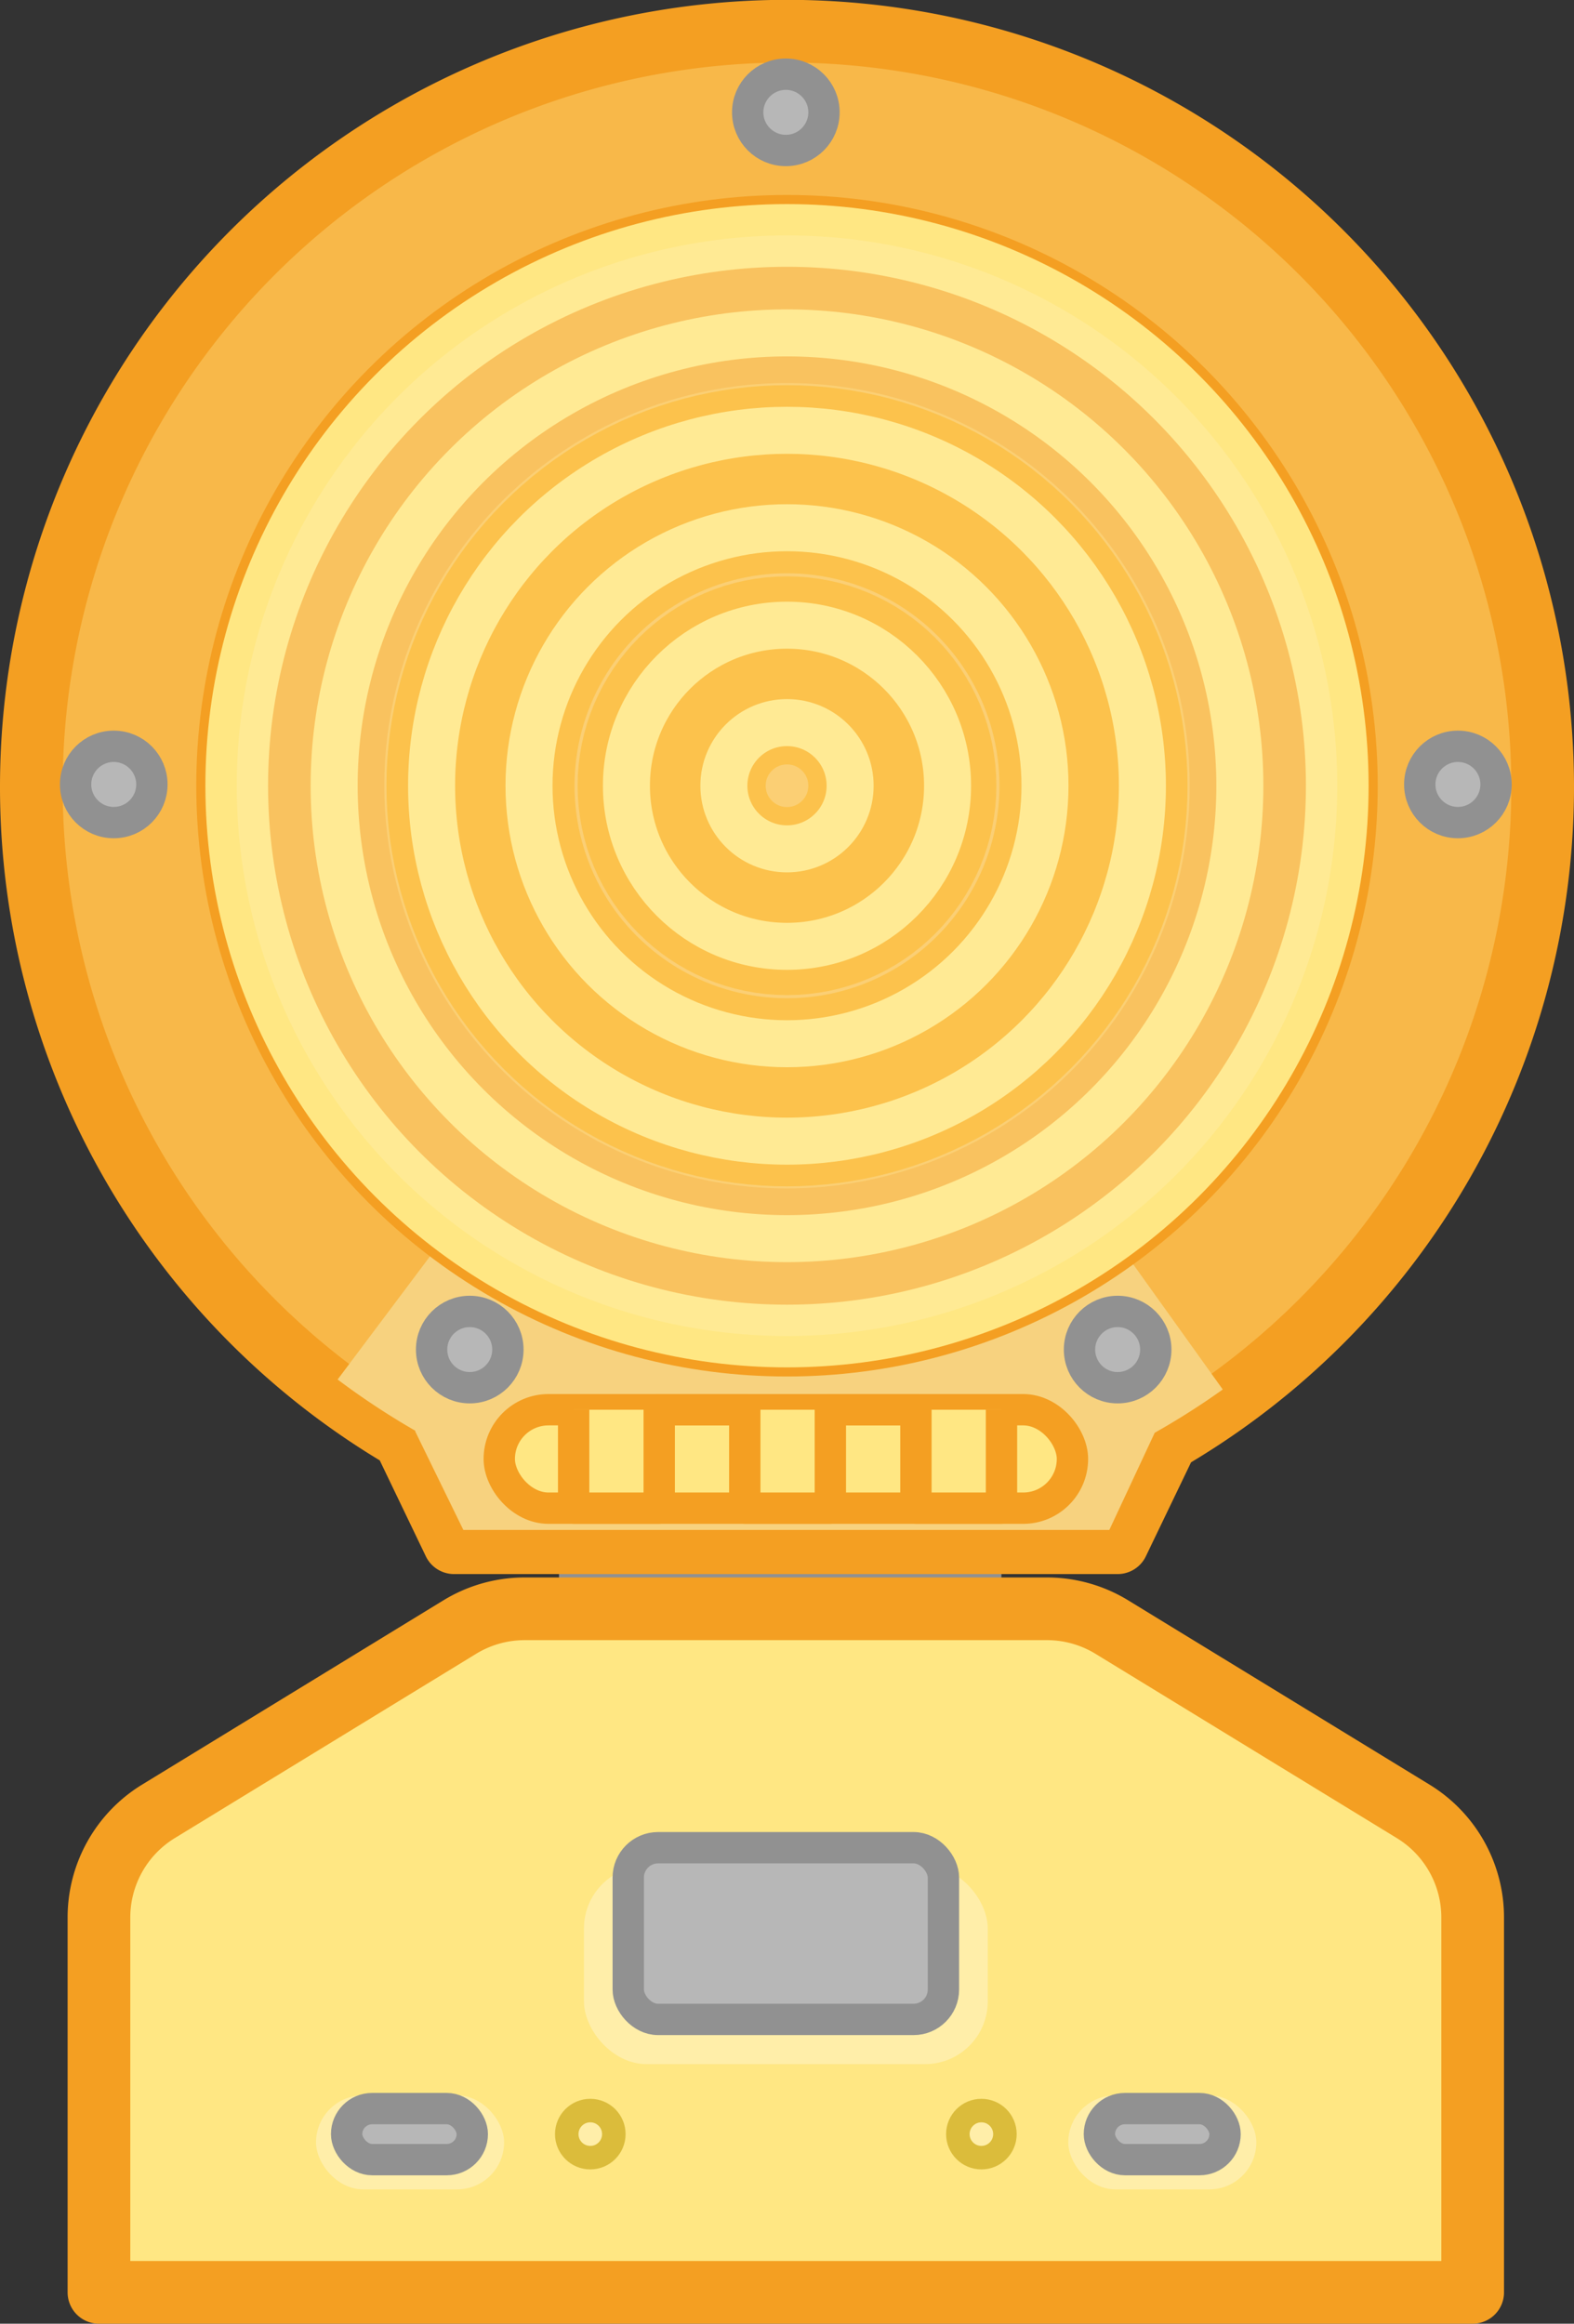 <svg xmlns="http://www.w3.org/2000/svg" width="50.218" height="74.132" viewBox="0 0 50.218 74.132">
  <rect x="0" y="0" width="50.218" height="74.132" fill="#333333" stroke="none"/>
  <g id="Group_7153" data-name="Group 7153" transform="translate(1 1)">
    <rect id="Rectangle_4096" data-name="Rectangle 4096" width="14.116" height="3.167" transform="translate(16.834 48.217)" fill="#919191"/>
    <path id="Path_5867" data-name="Path 5867" d="M346.169,609.911A24.109,24.109,0,1,1,382.4,630.747l-1.574,3.273H359.656l-1.6-3.331A24.1,24.1,0,0,1,346.169,609.911Z" transform="translate(-346.169 -585.803)" fill="#f8b849" stroke="#f49f22" stroke-linejoin="round" stroke-width="2"/>
    <ellipse id="Ellipse_1493" data-name="Ellipse 1493" cx="17.556" cy="17.556" rx="17.556" ry="17.556" transform="translate(6.553 6.552)" fill="#f7b749"/>
    <path id="Path_5868" data-name="Path 5868" d="M361.985,636.128h16.66a3.971,3.971,0,0,1,2.071.583l9.612,5.878a3.968,3.968,0,0,1,1.9,3.387v11.959H348.4V645.976a3.968,3.968,0,0,1,1.9-3.387l9.612-5.878A3.973,3.973,0,0,1,361.985,636.128Z" transform="translate(-346.243 -585.803)" fill="#ffe783" stroke="#f49f22" stroke-linejoin="round" stroke-width="2"/>
    <rect id="Rectangle_4097" data-name="Rectangle 4097" width="12.883" height="6.329" rx="2" transform="translate(17.631 58.522)" fill="#ffeea9"/>
    <rect id="Rectangle_4098" data-name="Rectangle 4098" width="10.056" height="5.478" rx="0.953" transform="translate(19.044 57.947)" fill="#b7b7b7" stroke="#919191" stroke-linejoin="round" stroke-width="1"/>
    <rect id="Rectangle_4099" data-name="Rectangle 4099" width="6" height="3" rx="1.5" transform="translate(33.083 65.847)" fill="#ffeea9"/>
    <rect id="Rectangle_5195" data-name="Rectangle 5195" width="6" height="3" rx="1.5" transform="translate(9.083 65.847)" fill="#ffeea9"/>
    <rect id="Rectangle_4101" data-name="Rectangle 4101" width="4.009" height="1.628" rx="0.814" transform="translate(34.076 66.27)" fill="#b7b7b7" stroke="#919191" stroke-linejoin="round" stroke-width="1"/>
    <rect id="Rectangle_4102" data-name="Rectangle 4102" width="4.009" height="1.628" rx="0.814" transform="translate(10.059 66.27)" fill="#b7b7b7" stroke="#919191" stroke-linejoin="round" stroke-width="1"/>
    <ellipse id="Ellipse_1494" data-name="Ellipse 1494" cx="0.751" cy="0.751" rx="0.751" ry="0.751" transform="translate(29.56 66.333)" fill="#ffeea9" stroke="#dbbc3b" stroke-linejoin="round" stroke-width="0.75"/>
    <ellipse id="Ellipse_1495" data-name="Ellipse 1495" cx="0.751" cy="0.751" rx="0.751" ry="0.751" transform="translate(17.082 66.333)" fill="#ffeea9" stroke="#dbbc3b" stroke-linejoin="round" stroke-width="0.75"/>
    <ellipse id="Ellipse_1496" data-name="Ellipse 1496" cx="1.217" cy="1.217" rx="1.217" ry="1.217" transform="translate(1.412 22.809)" fill="#b7b7b7" stroke="#919191" stroke-linejoin="round" stroke-width="1"/>
    <ellipse id="Ellipse_1497" data-name="Ellipse 1497" cx="1.217" cy="1.217" rx="1.217" ry="1.217" transform="translate(44.297 22.809)" fill="#b7b7b7" stroke="#919191" stroke-linejoin="round" stroke-width="1"/>
    <path id="Path_5869" data-name="Path 5869" d="M356.375,628.813l3.52-4.693a18.052,18.052,0,0,0,21.306.24l3.414,4.771a24.225,24.225,0,0,1-2.171,1.381l-1.448,3.1h-20.61l-1.541-3.154.016-.006A24.287,24.287,0,0,1,356.375,628.813Z" transform="translate(-346.603 -585.803)" fill="#f7d27f"/>
    <rect id="Rectangle_4103" data-name="Rectangle 4103" width="18.287" height="3.141" rx="1.571" transform="translate(14.929 43.974)" fill="#ffe783" stroke="#f49f22" stroke-linejoin="round" stroke-width="1"/>
    <g id="Group_7151" data-name="Group 7151" transform="translate(17.302 43.974)">
      <path id="Path_5870" data-name="Path 5870" d="M363.434,629.777v3.141h2.73v-3.141h2.73v3.141h2.73v-3.141h2.73v3.141h2.73v-3.141" transform="translate(-363.434 -629.777)" fill="#ffe783" stroke="#f49f22" stroke-linejoin="round" stroke-width="1"/>
    </g>
    <ellipse id="Ellipse_1498" data-name="Ellipse 1498" cx="9.779" cy="9.779" rx="9.779" ry="9.779" transform="translate(14.33 14.289)" fill="none" stroke="#f99e00" stroke-miterlimit="10" stroke-width="6"/>
    <ellipse id="Ellipse_1499" data-name="Ellipse 1499" cx="3.68" cy="3.68" rx="3.68" ry="3.68" transform="translate(20.429 20.387)" fill="none" stroke="#f99e00" stroke-miterlimit="10" stroke-width="6"/>
    <ellipse id="Ellipse_1500" data-name="Ellipse 1500" cx="15.847" cy="15.847" rx="15.847" ry="15.847" transform="translate(8.262 8.22)" fill="none" stroke="#f49f22" stroke-miterlimit="10" stroke-width="6"/>
    <ellipse id="Ellipse_1501" data-name="Ellipse 1501" cx="2.014" cy="2.014" rx="2.014" ry="2.014" transform="translate(22.095 22.053)" fill="none" stroke="#ffe783" stroke-miterlimit="10" stroke-width="1.5"/>
    <ellipse id="Ellipse_1502" data-name="Ellipse 1502" cx="5.123" cy="5.123" rx="5.123" ry="5.123" transform="translate(18.986 18.945)" fill="none" stroke="#ffe783" stroke-miterlimit="10" stroke-width="1.5"/>
    <ellipse id="Ellipse_1503" data-name="Ellipse 1503" cx="8.231" cy="8.231" rx="8.231" ry="8.231" transform="translate(15.878 15.836)" fill="none" stroke="#ffe783" stroke-miterlimit="10" stroke-width="1.5"/>
    <ellipse id="Ellipse_1504" data-name="Ellipse 1504" cx="11.339" cy="11.339" rx="11.339" ry="11.339" transform="translate(12.77 12.728)" fill="none" stroke="#ffe783" stroke-miterlimit="10" stroke-width="1.5"/>
    <ellipse id="Ellipse_1505" data-name="Ellipse 1505" cx="14.448" cy="14.448" rx="14.448" ry="14.448" transform="translate(9.661 9.62)" fill="none" stroke="#ffe783" stroke-miterlimit="10" stroke-width="1.5"/>
    <ellipse id="Ellipse_1506" data-name="Ellipse 1506" cx="17.556" cy="17.556" rx="17.556" ry="17.556" transform="translate(6.553 6.511)" fill="none" stroke="#ffe783" stroke-miterlimit="10" stroke-width="2"/>
    <ellipse id="Ellipse_1507" data-name="Ellipse 1507" cx="17.556" cy="17.556" rx="17.556" ry="17.556" transform="translate(6.553 6.511)" fill="#ffeea9" opacity="0.45"/>
    <ellipse id="Ellipse_1508" data-name="Ellipse 1508" cx="1.217" cy="1.217" rx="1.217" ry="1.217" transform="translate(33.441 40.838)" fill="#b7b7b7" stroke="#919191" stroke-linejoin="round" stroke-width="1"/>
    <ellipse id="Ellipse_1509" data-name="Ellipse 1509" cx="1.217" cy="1.217" rx="1.217" ry="1.217" transform="translate(12.77 40.838)" fill="#b7b7b7" stroke="#919191" stroke-linejoin="round" stroke-width="1"/>
    <g id="Group_7152" data-name="Group 7152" transform="translate(22.855 1.367)">
      <ellipse id="Ellipse_1510" data-name="Ellipse 1510" cx="1.217" cy="1.217" rx="1.217" ry="1.217" transform="translate(0)" fill="#b7b7b7" stroke="#919191" stroke-linejoin="round" stroke-width="1"/>
    </g>
  </g>
</svg>
